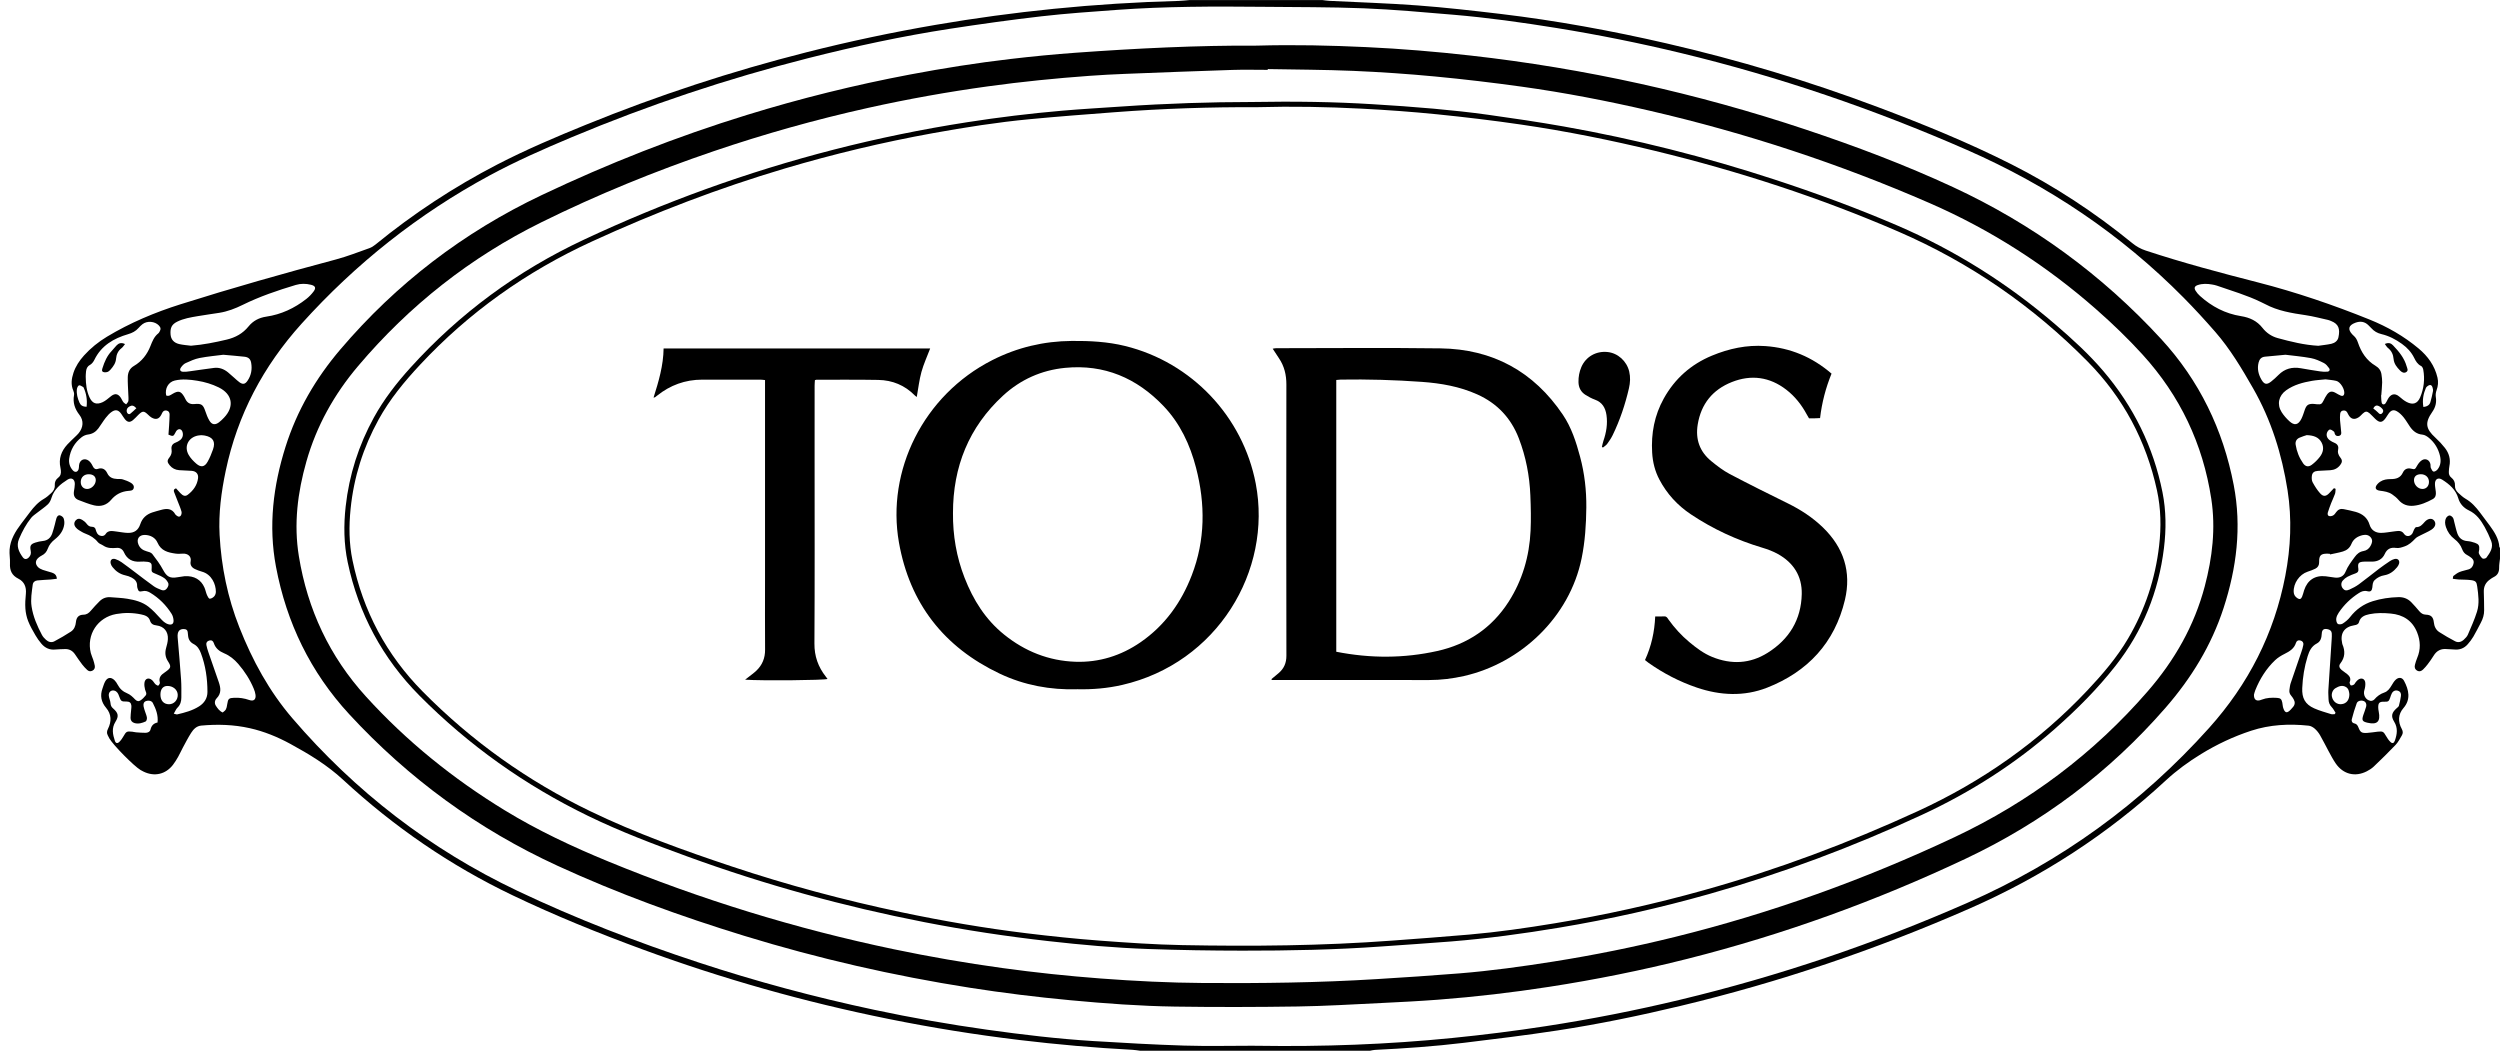 <svg width="193" height="82" viewBox="0 0 193 82" fill="none" xmlns="http://www.w3.org/2000/svg">
<g clip-path="url(#clip0_16_322)">
<path d="M102.082 0.004C102.259 0.025 102.435 0.056 102.612 0.065C104.891 0.181 107.172 0.248 109.446 0.419C111.579 0.579 113.706 0.821 115.83 1.073C120.146 1.588 124.415 2.372 128.649 3.348C134.197 4.627 139.638 6.261 144.967 8.266C148.468 9.583 151.932 10.992 155.273 12.68C158.612 14.367 161.722 16.412 164.619 18.776C164.932 19.032 165.267 19.216 165.651 19.343C168.51 20.288 171.417 21.059 174.332 21.807C177.263 22.559 180.122 23.537 182.928 24.668C184.304 25.223 185.579 25.952 186.717 26.904C187.43 27.501 187.957 28.227 188.173 29.15C188.252 29.485 188.22 29.803 188.103 30.127C188.045 30.287 188.017 30.478 188.044 30.643C188.116 31.075 188.017 31.451 187.77 31.803C187.189 32.632 187.256 33.101 188.015 33.792C188.278 34.032 188.526 34.297 188.746 34.577C189.067 34.986 189.2 35.457 189.094 35.982C189.066 36.119 189.06 36.261 189.051 36.401C189.038 36.589 189.084 36.748 189.245 36.874C189.437 37.023 189.538 37.232 189.524 37.477C189.512 37.717 189.613 37.902 189.779 38.052C189.96 38.215 190.139 38.388 190.347 38.507C190.805 38.77 191.139 39.151 191.45 39.56C191.705 39.896 191.959 40.233 192.208 40.574C192.572 41.073 192.904 41.587 192.952 42.229C192.954 42.249 192.983 42.268 192.999 42.287V43.131C192.975 43.357 192.93 43.584 192.934 43.81C192.94 44.153 192.825 44.404 192.506 44.554C192.414 44.597 192.331 44.661 192.247 44.719C191.901 44.953 191.734 45.273 191.75 45.695C191.768 46.167 191.77 46.64 191.775 47.113C191.779 47.453 191.682 47.769 191.523 48.067C191.331 48.429 191.151 48.796 190.943 49.149C190.821 49.357 190.669 49.55 190.511 49.733C190.232 50.055 189.873 50.187 189.445 50.14C189.267 50.12 189.085 50.129 188.907 50.11C188.451 50.061 188.113 50.229 187.875 50.622C187.736 50.852 187.577 51.069 187.415 51.284C187.308 51.426 187.188 51.561 187.06 51.686C186.933 51.811 186.776 51.87 186.605 51.773C186.423 51.669 186.383 51.499 186.437 51.309C186.485 51.137 186.534 50.963 186.604 50.8C186.888 50.138 186.862 49.472 186.601 48.821C186.237 47.911 185.526 47.454 184.563 47.366C184.012 47.315 183.462 47.303 182.916 47.416C182.55 47.492 182.226 47.618 182.113 48.029C182.066 48.202 181.919 48.243 181.756 48.269C180.974 48.395 180.642 48.893 180.816 49.667C180.821 49.692 180.824 49.718 180.834 49.741C181.057 50.263 181.041 50.751 180.675 51.219C180.536 51.397 180.593 51.57 180.776 51.724C180.913 51.839 181.07 51.931 181.207 52.045C181.385 52.192 181.501 52.368 181.412 52.615C181.399 52.65 181.382 52.694 181.392 52.726C181.415 52.794 181.443 52.901 181.488 52.911C181.558 52.928 181.655 52.895 181.721 52.852C181.78 52.813 181.809 52.729 181.858 52.671C181.916 52.603 181.972 52.53 182.043 52.478C182.302 52.291 182.572 52.395 182.601 52.712C182.617 52.896 182.587 53.095 182.531 53.273C182.415 53.638 182.62 54.041 183.004 54.106C183.095 54.121 183.236 54.069 183.297 53.999C183.511 53.749 183.757 53.567 184.074 53.461C184.34 53.371 184.496 53.142 184.636 52.907C184.727 52.755 184.82 52.594 184.948 52.475C185.179 52.26 185.448 52.287 185.593 52.561C185.96 53.251 186.132 53.993 185.546 54.664C185.127 55.145 185.113 55.721 185.416 56.274C185.519 56.462 185.517 56.614 185.424 56.772C185.276 57.025 185.139 57.296 184.94 57.505C184.394 58.08 183.825 58.633 183.251 59.181C183.096 59.329 182.905 59.448 182.713 59.546C181.811 60.005 180.895 59.776 180.317 58.938C180.108 58.634 179.938 58.302 179.76 57.977C179.54 57.573 179.34 57.158 179.109 56.76C179.002 56.575 178.862 56.397 178.702 56.256C178.573 56.144 178.397 56.041 178.232 56.023C176.726 55.863 175.235 55.938 173.786 56.413C172.43 56.858 171.145 57.463 169.928 58.209C168.954 58.806 168.037 59.475 167.196 60.253C162.71 64.404 157.653 67.682 152.052 70.139C144.833 73.304 137.399 75.823 129.731 77.657C126.591 78.409 123.431 79.063 120.24 79.551C117.835 79.918 115.419 80.214 113.003 80.506C110.726 80.782 108.437 80.941 106.146 81.051C106.021 81.057 105.898 81.093 105.774 81.115H88.006C87.816 81.092 87.627 81.056 87.437 81.046C84.518 80.893 81.609 80.637 78.708 80.289C75.311 79.881 71.936 79.338 68.582 78.66C62.107 77.352 55.767 75.562 49.568 73.281C46.177 72.034 42.831 70.676 39.572 69.117C34.752 66.812 30.399 63.817 26.48 60.192C25.268 59.07 23.868 58.22 22.425 57.434C21.43 56.893 20.394 56.464 19.284 56.216C18.045 55.938 16.796 55.901 15.538 56.015C15.17 56.048 14.935 56.296 14.755 56.579C14.522 56.945 14.324 57.333 14.117 57.715C13.99 57.951 13.882 58.198 13.75 58.431C13.63 58.642 13.502 58.851 13.355 59.043C12.79 59.778 11.925 59.976 11.091 59.573C11.01 59.535 10.93 59.494 10.853 59.447C10.33 59.136 8.741 57.525 8.439 57C8.395 56.922 8.358 56.84 8.317 56.761C8.231 56.589 8.246 56.445 8.339 56.26C8.617 55.704 8.612 55.139 8.193 54.647C7.806 54.191 7.715 53.702 7.912 53.149C7.977 52.969 8.026 52.78 8.117 52.613C8.295 52.285 8.566 52.249 8.837 52.511C8.936 52.606 9.014 52.73 9.079 52.852C9.248 53.169 9.479 53.389 9.826 53.528C10.051 53.619 10.251 53.807 10.422 53.99C10.567 54.145 10.707 54.168 10.857 54.064C11.001 53.965 11.128 53.834 11.239 53.697C11.367 53.539 11.237 53.388 11.198 53.231C11.155 53.062 11.129 52.876 11.152 52.706C11.197 52.375 11.483 52.282 11.739 52.506C11.843 52.597 11.907 52.733 12.006 52.83C12.063 52.885 12.196 52.951 12.224 52.928C12.288 52.873 12.359 52.754 12.34 52.686C12.236 52.316 12.425 52.102 12.702 51.922C12.734 51.9 12.765 51.877 12.796 51.855C13.208 51.559 13.232 51.462 12.963 51.046C12.753 50.722 12.722 50.385 12.825 50.018C12.888 49.799 12.947 49.572 12.96 49.346C12.996 48.765 12.662 48.352 12.085 48.283C11.823 48.252 11.662 48.168 11.579 47.907C11.476 47.582 11.18 47.492 10.887 47.431C10.253 47.297 9.614 47.29 8.977 47.401C7.536 47.654 6.657 49.002 7.011 50.417C7.054 50.589 7.138 50.751 7.192 50.921C7.243 51.078 7.291 51.238 7.319 51.4C7.346 51.564 7.285 51.704 7.126 51.781C6.983 51.85 6.843 51.825 6.733 51.721C6.595 51.589 6.46 51.45 6.345 51.298C6.151 51.044 5.971 50.78 5.791 50.514C5.594 50.224 5.327 50.087 4.975 50.109C4.745 50.123 4.512 50.116 4.284 50.142C3.835 50.193 3.477 50.023 3.196 49.693C3.022 49.49 2.866 49.268 2.732 49.036C2.528 48.682 2.32 48.324 2.172 47.945C2.053 47.642 1.983 47.307 1.96 46.981C1.932 46.601 1.961 46.214 1.998 45.833C2.047 45.319 1.874 44.902 1.42 44.676C0.906 44.419 0.744 44.032 0.77 43.494C0.788 43.139 0.713 42.779 0.74 42.426C0.799 41.657 1.189 41.024 1.641 40.425C1.865 40.129 2.089 39.834 2.313 39.538C2.615 39.138 2.942 38.768 3.388 38.512C3.596 38.393 3.781 38.226 3.959 38.062C4.132 37.902 4.246 37.705 4.229 37.452C4.214 37.219 4.304 37.02 4.488 36.881C4.691 36.729 4.724 36.529 4.697 36.301C4.689 36.238 4.681 36.174 4.667 36.112C4.513 35.414 4.732 34.825 5.2 34.313C5.389 34.106 5.601 33.919 5.801 33.721C5.893 33.631 5.989 33.545 6.069 33.447C6.43 33.007 6.481 32.479 6.136 32.033C5.774 31.568 5.61 31.081 5.715 30.499C5.734 30.393 5.708 30.265 5.663 30.165C5.455 29.7 5.52 29.239 5.671 28.781C5.839 28.275 6.129 27.84 6.483 27.446C7.001 26.871 7.598 26.392 8.261 25.992C10.048 24.916 11.954 24.117 13.941 23.489C17.91 22.235 21.912 21.102 25.934 20.03C26.81 19.797 27.659 19.46 28.516 19.158C28.68 19.1 28.838 19 28.974 18.889C31.9 16.5 35.038 14.433 38.396 12.696C40.616 11.548 42.915 10.573 45.228 9.632C50.786 7.368 56.475 5.501 62.293 4.027C65.583 3.193 68.901 2.489 72.248 1.916C75.266 1.398 78.298 0.986 81.346 0.681C84.561 0.358 87.783 0.156 91.013 0.07C91.292 0.063 91.572 0.026 91.851 0.003C95.261 0.003 98.671 0.003 102.081 0.003L102.082 0.004ZM96.867 80.73V80.735C96.944 80.735 97.021 80.734 97.097 80.735C102.113 80.813 107.118 80.632 112.111 80.133C114.533 79.891 116.947 79.588 119.353 79.217C122.836 78.681 126.29 78.001 129.716 77.178C137.344 75.347 144.743 72.839 151.922 69.681C159.102 66.523 165.305 62.035 170.539 56.201C173.577 52.814 175.569 48.919 176.426 44.451C176.846 42.26 176.946 40.063 176.6 37.853C176.165 35.076 175.342 32.432 173.94 29.979C173.069 28.455 172.173 26.947 171.016 25.619C170.226 24.713 169.411 23.824 168.565 22.969C163.735 18.088 158.138 14.331 151.844 11.572C144.708 8.444 137.367 5.93 129.791 4.101C126.603 3.331 123.39 2.683 120.152 2.16C117.509 1.733 114.857 1.362 112.189 1.137C109.891 0.943 107.591 0.733 105.288 0.641C102.676 0.538 100.06 0.553 97.446 0.526C93.703 0.488 89.959 0.491 86.223 0.763C84.281 0.905 82.336 1.037 80.402 1.259C78.036 1.532 75.675 1.861 73.321 2.224C69.636 2.792 65.993 3.577 62.379 4.494C56.15 6.075 50.071 8.106 44.145 10.591C41.984 11.497 39.84 12.441 37.776 13.557C32.28 16.532 27.461 20.353 23.28 24.991C20.326 28.268 18.332 32.025 17.426 36.344C17.084 37.975 16.863 39.624 16.953 41.294C17.085 43.748 17.571 46.13 18.476 48.424C19.483 50.977 20.777 53.36 22.573 55.452C27.425 61.107 33.206 65.567 39.942 68.77C44.469 70.922 49.139 72.723 53.9 74.292C58.367 75.765 62.903 76.982 67.504 77.96C70.386 78.572 73.287 79.085 76.204 79.493C78.92 79.873 81.643 80.2 84.381 80.368C86.721 80.512 89.063 80.646 91.407 80.719C93.225 80.775 95.047 80.73 96.867 80.73L96.867 80.73ZM4.389 44.681C4.23 44.7 4.073 44.725 3.916 44.737C3.572 44.763 3.227 44.772 2.884 44.809C2.694 44.83 2.55 44.937 2.524 45.15C2.454 45.707 2.352 46.262 2.439 46.828C2.558 47.611 2.872 48.322 3.236 49.014C3.311 49.157 3.429 49.286 3.552 49.395C3.735 49.559 3.969 49.631 4.194 49.511C4.632 49.277 5.066 49.03 5.48 48.757C5.724 48.596 5.832 48.328 5.861 48.032C5.896 47.665 6.069 47.463 6.437 47.455C6.706 47.45 6.858 47.325 7.013 47.145C7.229 46.893 7.453 46.646 7.69 46.413C7.918 46.188 8.202 46.078 8.529 46.105C8.963 46.141 9.4 46.154 9.829 46.224C10.412 46.319 10.993 46.469 11.466 46.841C11.795 47.099 12.085 47.411 12.366 47.722C12.55 47.926 12.733 48.118 13.002 48.194C13.26 48.267 13.414 48.159 13.398 47.892C13.388 47.721 13.338 47.533 13.248 47.389C12.826 46.719 12.277 46.17 11.597 45.758C11.408 45.644 11.213 45.581 10.977 45.644C10.75 45.703 10.679 45.638 10.617 45.416C10.6 45.355 10.582 45.29 10.585 45.228C10.598 44.915 10.414 44.725 10.168 44.592C10.013 44.509 9.838 44.452 9.666 44.414C9.257 44.324 8.941 44.101 8.687 43.781C8.625 43.703 8.572 43.608 8.548 43.513C8.478 43.244 8.647 43.076 8.91 43.163C9.078 43.218 9.242 43.303 9.387 43.405C9.743 43.655 10.087 43.922 10.435 44.183C10.916 44.545 11.39 44.916 11.88 45.264C12.054 45.388 12.264 45.465 12.464 45.547C12.621 45.611 12.77 45.574 12.876 45.434C12.98 45.297 13.059 45.136 12.969 44.973C12.899 44.843 12.799 44.71 12.678 44.628C12.489 44.501 12.276 44.404 12.064 44.318C11.688 44.164 11.685 44.171 11.711 43.787C11.729 43.515 11.658 43.41 11.383 43.373C11.194 43.347 10.998 43.347 10.807 43.359C10.232 43.396 9.811 43.178 9.572 42.643C9.465 42.404 9.271 42.278 9.024 42.297C8.653 42.326 8.297 42.341 7.972 42.117C7.839 42.026 7.657 41.981 7.562 41.862C7.304 41.539 6.978 41.339 6.597 41.198C6.419 41.132 6.254 41.027 6.091 40.927C6.004 40.875 5.924 40.805 5.859 40.728C5.698 40.539 5.698 40.342 5.845 40.173C5.963 40.037 6.134 40.007 6.332 40.124C6.461 40.2 6.587 40.302 6.677 40.42C6.785 40.562 6.899 40.667 7.083 40.666C7.266 40.666 7.37 40.75 7.401 40.93C7.41 40.98 7.435 41.026 7.453 41.074C7.519 41.242 7.633 41.349 7.818 41.374C7.993 41.397 8.096 41.329 8.192 41.176C8.248 41.085 8.392 41.015 8.505 41.001C8.665 40.98 8.834 41.016 8.998 41.035C9.29 41.069 9.581 41.135 9.873 41.14C10.364 41.15 10.674 40.936 10.83 40.467C10.986 39.998 11.3 39.716 11.749 39.563C11.966 39.488 12.191 39.435 12.412 39.371C12.864 39.241 13.277 39.232 13.539 39.717C13.545 39.728 13.556 39.736 13.566 39.744C13.673 39.845 13.807 39.949 13.933 39.835C14.005 39.768 14.04 39.599 14.013 39.498C13.939 39.228 13.823 38.97 13.722 38.709C13.63 38.47 13.533 38.234 13.444 37.995C13.4 37.88 13.394 37.769 13.588 37.697C13.693 37.813 13.808 37.943 13.926 38.07C14.128 38.286 14.304 38.342 14.498 38.194C14.918 37.874 15.218 37.462 15.289 36.926C15.335 36.585 15.133 36.37 14.788 36.348C14.469 36.329 14.148 36.321 13.829 36.297C13.535 36.275 13.289 36.152 13.1 35.92C12.915 35.692 12.883 35.565 13.062 35.338C13.217 35.142 13.284 34.948 13.245 34.705C13.202 34.443 13.305 34.262 13.563 34.166C13.682 34.121 13.797 34.057 13.898 33.98C14.104 33.825 14.17 33.566 14.082 33.327C14.014 33.14 13.845 33.075 13.687 33.194C13.612 33.251 13.563 33.35 13.519 33.438C13.395 33.686 13.347 33.702 13.005 33.556C13.021 33.33 13.041 33.09 13.055 32.85C13.071 32.57 13.089 32.289 13.093 32.009C13.095 31.86 13.035 31.73 12.867 31.695C12.707 31.662 12.593 31.727 12.523 31.872C12.5 31.918 12.481 31.965 12.457 32.01C12.283 32.35 12.04 32.427 11.704 32.237C11.606 32.182 11.52 32.1 11.438 32.021C11.112 31.707 11.008 31.705 10.679 32.027C10.542 32.162 10.416 32.31 10.268 32.431C10.027 32.629 9.843 32.607 9.643 32.363C9.539 32.234 9.458 32.087 9.362 31.951C9.158 31.659 8.94 31.59 8.644 31.781C8.457 31.902 8.299 32.081 8.159 32.26C7.955 32.521 7.788 32.812 7.589 33.077C7.39 33.342 7.131 33.505 6.785 33.546C6.617 33.566 6.437 33.648 6.302 33.753C5.763 34.17 5.438 34.724 5.342 35.4C5.293 35.747 5.394 36.064 5.632 36.321C5.798 36.499 6 36.446 6.071 36.215C6.1 36.12 6.092 36.013 6.103 35.912C6.146 35.503 6.522 35.32 6.852 35.569C6.986 35.671 7.087 35.835 7.161 35.991C7.248 36.174 7.368 36.261 7.554 36.197C7.908 36.076 8.143 36.241 8.278 36.527C8.441 36.874 8.717 36.962 9.054 36.978C9.195 36.984 9.344 36.968 9.475 37.008C9.691 37.074 9.908 37.157 10.102 37.272C10.242 37.354 10.372 37.497 10.322 37.685C10.268 37.886 10.073 37.882 9.911 37.896C9.371 37.941 8.928 38.171 8.583 38.583C8.234 39 7.776 39.132 7.27 39.015C6.862 38.921 6.47 38.753 6.075 38.607C5.762 38.492 5.661 38.252 5.708 37.933C5.736 37.744 5.775 37.554 5.776 37.364C5.78 37 5.525 36.831 5.218 37.025C4.674 37.368 4.179 37.769 3.977 38.427C3.922 38.606 3.835 38.799 3.704 38.925C3.457 39.16 3.165 39.35 2.895 39.563C2.728 39.695 2.539 39.814 2.407 39.977C2.011 40.468 1.718 41.02 1.471 41.6C1.237 42.151 1.45 42.598 1.761 43.024C1.892 43.203 2.065 43.193 2.221 43.037C2.367 42.891 2.414 42.726 2.37 42.514C2.29 42.132 2.37 42.001 2.736 41.885C2.918 41.827 3.109 41.784 3.298 41.766C3.676 41.73 3.911 41.523 4.032 41.182C4.114 40.954 4.171 40.718 4.235 40.484C4.279 40.324 4.306 40.159 4.359 40.002C4.401 39.878 4.489 39.748 4.634 39.787C4.742 39.817 4.873 39.913 4.91 40.01C4.966 40.158 4.981 40.338 4.958 40.496C4.889 40.977 4.607 41.343 4.237 41.635C3.987 41.831 3.795 42.06 3.688 42.357C3.602 42.598 3.451 42.776 3.219 42.889C3.14 42.928 3.064 42.979 2.995 43.035C2.732 43.248 2.694 43.512 2.92 43.765C3.015 43.872 3.165 43.944 3.304 43.995C3.531 44.08 3.772 44.125 4.002 44.204C4.202 44.272 4.373 44.381 4.388 44.681L4.389 44.681ZM180.183 37.687C180.224 37.704 180.266 37.721 180.308 37.739C180.294 37.868 180.304 38.005 180.263 38.124C180.179 38.365 180.062 38.594 179.969 38.832C179.876 39.07 179.788 39.31 179.712 39.553C179.677 39.666 179.681 39.809 179.819 39.842C179.915 39.865 180.044 39.836 180.13 39.784C180.224 39.727 180.292 39.622 180.359 39.529C180.503 39.33 180.694 39.256 180.929 39.305C181.242 39.371 181.557 39.431 181.864 39.519C182.383 39.67 182.767 39.962 182.934 40.516C183.057 40.923 183.385 41.141 183.81 41.139C184.115 41.138 184.419 41.074 184.723 41.038C184.863 41.022 185.002 40.996 185.141 40.99C185.329 40.982 185.479 41.04 185.594 41.215C185.749 41.45 186.06 41.435 186.225 41.196C186.289 41.103 186.31 40.982 186.365 40.883C186.405 40.81 186.472 40.693 186.524 40.695C186.837 40.702 186.998 40.505 187.181 40.297C187.431 40.012 187.747 39.981 187.911 40.184C188.087 40.403 188.023 40.686 187.703 40.894C187.447 41.06 187.157 41.172 186.886 41.316C186.741 41.393 186.576 41.459 186.466 41.574C186.218 41.831 185.986 42.064 185.616 42.188C185.394 42.262 185.207 42.334 184.971 42.3C184.577 42.243 184.284 42.363 184.105 42.762C183.922 43.172 183.563 43.359 183.111 43.358C182.919 43.357 182.726 43.349 182.534 43.357C182.078 43.376 182.003 43.461 182.065 43.912C182.091 44.097 182.033 44.197 181.857 44.26C181.641 44.337 181.424 44.421 181.222 44.528C181.09 44.599 180.966 44.701 180.867 44.815C180.712 44.992 180.719 45.236 180.855 45.415C180.981 45.58 181.125 45.627 181.369 45.519C181.625 45.405 181.879 45.274 182.104 45.109C182.631 44.724 183.136 44.309 183.656 43.914C183.931 43.706 184.216 43.508 184.503 43.317C184.608 43.246 184.728 43.19 184.85 43.157C185.109 43.087 185.282 43.268 185.204 43.525C185.174 43.62 185.118 43.712 185.055 43.79C184.796 44.105 184.484 44.342 184.07 44.411C183.782 44.459 183.538 44.582 183.327 44.782C183.16 44.941 183.17 45.146 183.145 45.349C183.112 45.614 183.007 45.705 182.761 45.642C182.508 45.576 182.305 45.656 182.11 45.781C181.487 46.179 180.963 46.682 180.551 47.296C180.461 47.431 180.379 47.592 180.359 47.748C180.342 47.884 180.379 48.074 180.469 48.158C180.538 48.222 180.757 48.207 180.855 48.143C181.064 48.007 181.269 47.841 181.421 47.645C181.884 47.047 182.462 46.633 183.184 46.41C183.825 46.211 184.479 46.117 185.15 46.099C185.552 46.088 185.881 46.217 186.153 46.494C186.368 46.713 186.568 46.947 186.767 47.181C186.905 47.341 187.045 47.446 187.283 47.453C187.681 47.464 187.851 47.647 187.892 48.044C187.925 48.357 188.05 48.625 188.305 48.792C188.7 49.051 189.114 49.282 189.531 49.504C189.771 49.632 190.012 49.563 190.205 49.385C190.325 49.273 190.454 49.147 190.517 49.001C190.769 48.415 191.033 47.831 191.223 47.225C191.422 46.591 191.332 45.932 191.242 45.284C191.193 44.931 191.132 44.839 190.772 44.787C190.457 44.742 190.134 44.756 189.815 44.737C189.668 44.728 189.522 44.703 189.357 44.683C189.378 44.577 189.369 44.489 189.405 44.462C189.554 44.348 189.707 44.228 189.878 44.158C190.102 44.067 190.347 44.031 190.578 43.955C190.807 43.88 190.928 43.696 190.964 43.47C190.999 43.254 190.869 43.109 190.699 42.997C190.625 42.947 190.552 42.894 190.472 42.854C190.276 42.758 190.154 42.602 190.08 42.402C189.963 42.081 189.763 41.827 189.488 41.618C189.175 41.381 188.953 41.069 188.828 40.694C188.748 40.458 188.723 40.212 188.842 39.986C188.889 39.898 189.006 39.799 189.097 39.793C189.183 39.787 189.302 39.879 189.361 39.961C189.424 40.05 189.437 40.175 189.466 40.286C189.546 40.582 189.604 40.884 189.704 41.172C189.828 41.525 190.073 41.741 190.471 41.771C190.672 41.786 190.877 41.838 191.068 41.906C191.363 42.01 191.422 42.123 191.395 42.429C191.386 42.531 191.337 42.649 191.373 42.731C191.436 42.875 191.53 43.02 191.651 43.116C191.705 43.158 191.904 43.119 191.95 43.054C192.228 42.67 192.518 42.27 192.318 41.758C192.175 41.391 192.007 41.029 191.815 40.684C191.52 40.159 191.182 39.678 190.597 39.403C190.212 39.221 189.907 38.905 189.782 38.474C189.587 37.8 189.093 37.38 188.535 37.029C188.222 36.831 187.975 36.99 187.978 37.359C187.979 37.562 188.023 37.765 188.045 37.968C188.07 38.198 188.034 38.407 187.809 38.531C187.345 38.784 186.864 38.993 186.331 39.044C185.869 39.088 185.477 38.957 185.165 38.592C185.026 38.428 184.853 38.288 184.675 38.166C184.394 37.971 184.064 37.926 183.729 37.883C183.368 37.837 183.306 37.63 183.55 37.359C183.609 37.293 183.68 37.235 183.753 37.186C183.998 37.023 184.277 36.986 184.563 36.986C184.969 36.986 185.31 36.901 185.505 36.477C185.617 36.234 185.833 36.106 186.142 36.183C186.448 36.258 186.443 36.226 186.609 35.938C186.701 35.779 186.828 35.617 186.981 35.523C187.267 35.348 187.583 35.526 187.633 35.859C187.647 35.947 187.627 36.047 187.661 36.124C187.709 36.233 187.779 36.386 187.867 36.407C187.954 36.428 188.104 36.331 188.175 36.245C188.431 35.934 188.455 35.562 188.367 35.189C188.236 34.639 187.955 34.168 187.518 33.807C187.375 33.689 187.189 33.569 187.014 33.554C186.57 33.516 186.283 33.275 186.048 32.938C185.88 32.696 185.736 32.436 185.551 32.208C185.409 32.034 185.238 31.867 185.046 31.754C184.786 31.602 184.594 31.669 184.414 31.911C184.33 32.023 184.262 32.148 184.181 32.263C183.915 32.642 183.712 32.663 183.372 32.342C183.223 32.202 183.091 32.042 182.936 31.909C182.726 31.73 182.605 31.741 182.401 31.929C182.298 32.023 182.207 32.137 182.091 32.213C181.748 32.438 181.472 32.356 181.283 31.992C181.259 31.946 181.238 31.9 181.213 31.855C181.145 31.729 181.04 31.673 180.896 31.691C180.74 31.711 180.674 31.82 180.661 31.954C180.645 32.118 180.64 32.285 180.652 32.449C180.676 32.767 180.718 33.084 180.745 33.403C180.756 33.531 180.693 33.63 180.559 33.654C180.422 33.679 180.303 33.644 180.248 33.498C180.225 33.438 180.225 33.354 180.183 33.322C180.089 33.249 179.974 33.158 179.869 33.159C179.795 33.16 179.691 33.288 179.654 33.381C179.564 33.604 179.644 33.83 179.857 33.987C179.969 34.07 180.098 34.135 180.227 34.189C180.45 34.282 180.553 34.453 180.506 34.675C180.449 34.94 180.524 35.136 180.687 35.341C180.845 35.539 180.817 35.699 180.664 35.898C180.474 36.148 180.219 36.279 179.909 36.3C179.589 36.322 179.269 36.332 178.949 36.351C178.66 36.369 178.503 36.484 178.474 36.749C178.456 36.908 178.462 37.098 178.535 37.232C178.698 37.531 178.884 37.828 179.11 38.081C179.366 38.368 179.587 38.332 179.852 38.035C179.959 37.916 180.072 37.802 180.182 37.686L180.183 37.687ZM14.739 26.69C15.682 26.614 16.596 26.434 17.508 26.216C18.182 26.054 18.745 25.745 19.182 25.206C19.536 24.769 19.994 24.527 20.557 24.445C21.711 24.276 22.736 23.794 23.648 23.079C23.858 22.915 24.048 22.716 24.208 22.504C24.416 22.228 24.348 22.069 24.009 21.985C23.618 21.887 23.218 21.883 22.831 21.999C21.433 22.419 20.052 22.887 18.739 23.534C18.163 23.819 17.567 24.049 16.928 24.15C16.372 24.238 15.813 24.313 15.258 24.408C14.716 24.501 14.17 24.587 13.67 24.838C13.262 25.044 13.127 25.309 13.167 25.818C13.196 26.197 13.409 26.46 13.83 26.561C14.126 26.632 14.435 26.649 14.739 26.689L14.739 26.69ZM178.968 26.695C179.308 26.645 179.652 26.615 179.986 26.54C180.245 26.48 180.471 26.312 180.527 26.043C180.665 25.386 180.544 25.017 179.973 24.788C179.89 24.755 179.808 24.717 179.721 24.698C179.147 24.571 178.577 24.418 177.996 24.332C176.916 24.174 175.845 24.001 174.867 23.476C174.766 23.422 174.66 23.375 174.557 23.325C173.462 22.788 172.29 22.454 171.144 22.052C171.024 22.01 170.897 21.986 170.771 21.964C170.401 21.9 170.031 21.884 169.669 22.006C169.426 22.088 169.365 22.224 169.497 22.442C169.588 22.593 169.71 22.732 169.842 22.85C170.747 23.665 171.794 24.214 173.001 24.405C173.68 24.513 174.239 24.769 174.668 25.317C174.966 25.697 175.362 25.969 175.831 26.098C176.856 26.378 177.888 26.634 178.967 26.695L178.968 26.695ZM183.836 30.51C183.831 30.51 183.825 30.511 183.82 30.511C183.833 30.702 183.828 30.895 183.866 31.081C183.897 31.235 184.056 31.267 184.156 31.145C184.234 31.047 184.28 30.924 184.341 30.813C184.529 30.473 184.839 30.272 185.246 30.633C185.417 30.785 185.601 30.932 185.803 31.037C186.275 31.281 186.63 31.161 186.834 30.679C187.125 29.994 187.208 29.276 187.076 28.541C187.058 28.438 186.996 28.299 186.913 28.258C186.637 28.123 186.499 27.883 186.375 27.63C186.156 27.182 185.828 26.835 185.427 26.546C184.944 26.198 184.423 25.929 183.844 25.792C183.529 25.718 183.278 25.57 183.067 25.335C182.999 25.259 182.923 25.19 182.851 25.117C182.555 24.817 182.207 24.776 181.827 24.918C181.296 25.116 181.224 25.429 181.613 25.832C181.639 25.859 181.666 25.886 181.696 25.911C181.865 26.055 181.961 26.231 182.034 26.448C182.284 27.191 182.694 27.829 183.391 28.24C183.65 28.393 183.811 28.613 183.851 28.91C183.879 29.111 183.908 29.315 183.903 29.517C183.895 29.849 183.86 30.18 183.836 30.511V30.51ZM6.618 29.098C6.624 29.683 6.69 30.188 6.904 30.662C7.123 31.15 7.441 31.269 7.929 31.046C8.044 30.993 8.15 30.917 8.252 30.841C8.376 30.751 8.487 30.643 8.612 30.554C8.874 30.37 9.082 30.392 9.281 30.642C9.375 30.759 9.425 30.912 9.514 31.034C9.569 31.109 9.662 31.157 9.738 31.217C9.798 31.129 9.9 31.046 9.911 30.952C9.934 30.765 9.909 30.571 9.903 30.38C9.888 29.96 9.853 29.538 9.864 29.118C9.873 28.762 10 28.448 10.338 28.252C10.949 27.897 11.362 27.359 11.613 26.718C11.76 26.343 11.901 25.987 12.226 25.731C12.264 25.701 12.29 25.652 12.316 25.609C12.431 25.413 12.417 25.285 12.264 25.126C11.951 24.798 11.363 24.748 11 25.027C10.889 25.113 10.788 25.213 10.696 25.318C10.478 25.568 10.208 25.705 9.888 25.799C8.772 26.125 7.82 26.678 7.286 27.779C7.212 27.933 7.087 28.096 6.942 28.175C6.726 28.292 6.669 28.467 6.642 28.672C6.62 28.836 6.622 29.003 6.617 29.098L6.618 29.098ZM180.241 55.134C180.262 55.099 180.284 55.064 180.305 55.029C180.21 54.884 180.135 54.72 180.016 54.599C179.842 54.42 179.767 54.219 179.763 53.978C179.761 53.749 179.733 53.518 179.748 53.29C179.828 51.976 179.919 50.664 180.005 49.351C180.015 49.199 180.023 49.044 180.012 48.892C180 48.718 179.887 48.62 179.721 48.58C179.406 48.503 179.253 48.602 179.239 48.928C179.226 49.243 179.146 49.528 178.86 49.676C178.442 49.893 178.274 50.264 178.147 50.673C177.899 51.471 177.769 52.287 177.733 53.121C177.701 53.892 177.952 54.372 178.654 54.684C179.072 54.871 179.521 54.991 179.96 55.13C180.045 55.157 180.147 55.133 180.241 55.133V55.134ZM13.415 55.097C13.565 55.128 13.63 55.163 13.684 55.15C14.272 55.015 14.856 54.857 15.37 54.531C15.772 54.276 16.016 53.903 16.015 53.417C16.014 52.388 15.871 51.38 15.504 50.411C15.392 50.116 15.235 49.866 14.94 49.715C14.682 49.583 14.542 49.362 14.52 49.07C14.514 48.981 14.501 48.892 14.492 48.803C14.477 48.652 14.395 48.581 14.242 48.567C13.85 48.532 13.676 48.75 13.715 49.211C13.808 50.293 13.904 51.375 13.979 52.458C14.011 52.916 14 53.378 14 53.838C14 54.139 13.93 54.412 13.697 54.637C13.587 54.744 13.529 54.905 13.415 55.097H13.415ZM174.006 53.624C173.992 53.99 174.167 54.134 174.463 54.061C174.512 54.048 174.56 54.03 174.608 54.012C174.987 53.864 175.382 53.849 175.78 53.875C176.056 53.894 176.135 53.968 176.192 54.237C176.221 54.373 176.222 54.518 176.264 54.65C176.39 55.05 176.558 55.087 176.842 54.784C176.903 54.719 176.961 54.651 177.02 54.583C177.184 54.394 177.188 54.19 177.069 53.981C177.012 53.882 176.948 53.784 176.873 53.699C176.753 53.562 176.718 53.409 176.746 53.236C176.772 53.073 176.786 52.904 176.838 52.749C177.105 51.952 177.385 51.16 177.656 50.363C177.721 50.171 177.788 49.976 177.819 49.777C177.846 49.609 177.756 49.48 177.576 49.442C177.412 49.406 177.296 49.475 177.248 49.63C177.108 50.075 176.757 50.286 176.369 50.48C176.109 50.609 175.85 50.767 175.641 50.965C174.955 51.616 174.463 52.404 174.111 53.279C174.059 53.407 174.029 53.545 174.006 53.623V53.624ZM17.194 55.004C17.45 54.813 17.485 54.747 17.543 54.359C17.606 53.94 17.667 53.887 18.076 53.868C18.478 53.849 18.864 53.908 19.246 54.042C19.584 54.16 19.77 54.002 19.727 53.645C19.708 53.483 19.654 53.322 19.591 53.169C19.3 52.466 18.893 51.834 18.396 51.258C18.09 50.904 17.739 50.616 17.303 50.434C16.935 50.281 16.637 50.051 16.509 49.653C16.453 49.479 16.342 49.4 16.159 49.447C15.982 49.493 15.901 49.622 15.932 49.793C15.966 49.979 16.023 50.163 16.085 50.343C16.351 51.116 16.627 51.885 16.889 52.659C17.037 53.095 17.107 53.521 16.729 53.906C16.581 54.056 16.538 54.286 16.661 54.478C16.797 54.689 16.947 54.902 17.194 55.004H17.194ZM179.528 29.286C179.151 29.326 178.817 29.343 178.491 29.4C177.782 29.523 177.089 29.705 176.491 30.131C175.911 30.545 175.763 31.217 176.141 31.817C176.302 32.072 176.511 32.306 176.734 32.513C177.126 32.876 177.424 32.815 177.669 32.33C177.782 32.103 177.852 31.855 177.938 31.615C178.06 31.274 178.203 31.172 178.567 31.179C178.669 31.181 178.77 31.201 178.872 31.209C179.182 31.233 179.24 31.196 179.381 30.92C179.461 30.762 179.54 30.597 179.646 30.456C179.84 30.199 180.03 30.173 180.312 30.333C180.445 30.408 180.576 30.49 180.718 30.546C180.84 30.594 180.948 30.554 180.975 30.405C181.036 30.074 180.687 29.481 180.356 29.403C180.072 29.336 179.777 29.319 179.528 29.285L179.528 29.286ZM12.83 30.529C13.022 30.617 13.169 30.495 13.318 30.407C13.768 30.14 13.956 30.184 14.219 30.625C14.258 30.691 14.291 30.76 14.325 30.829C14.458 31.103 14.684 31.224 15.002 31.193C15.549 31.14 15.677 31.23 15.849 31.736C15.935 31.989 16.029 32.245 16.165 32.471C16.359 32.795 16.606 32.829 16.905 32.604C17.047 32.497 17.176 32.369 17.299 32.239C18.113 31.381 17.945 30.43 16.885 29.907C16.365 29.652 15.814 29.488 15.243 29.395C14.661 29.301 14.075 29.239 13.49 29.377C12.998 29.492 12.711 29.997 12.83 30.529V30.529ZM179.878 42.803C179.874 42.786 179.87 42.77 179.867 42.754C179.803 42.75 179.739 42.744 179.675 42.743C179.167 42.736 179.026 42.88 179.037 43.399C179.043 43.628 178.947 43.802 178.749 43.9C178.556 43.996 178.35 44.069 178.144 44.137C177.512 44.347 177.041 45.036 177.073 45.702C177.083 45.915 177.185 46.064 177.351 46.176C177.521 46.291 177.634 46.265 177.717 46.076C177.787 45.913 177.824 45.736 177.879 45.566C178.137 44.776 178.727 44.395 179.554 44.49C179.795 44.518 180.034 44.567 180.275 44.592C180.648 44.629 180.938 44.481 181.078 44.134C181.248 43.711 181.522 43.363 181.784 43.001C181.959 42.761 182.157 42.591 182.457 42.541C182.697 42.502 182.881 42.365 183 42.154C183.117 41.947 183.197 41.722 183.037 41.507C182.885 41.301 182.649 41.258 182.414 41.309C182.022 41.394 181.691 41.597 181.535 41.979C181.406 42.294 181.18 42.482 180.878 42.573C180.551 42.672 180.211 42.728 179.877 42.802L179.878 42.803ZM14.257 44.482C14.996 44.44 15.519 44.754 15.783 45.358C15.864 45.544 15.899 45.75 15.979 45.937C16.025 46.047 16.114 46.217 16.189 46.219C16.305 46.224 16.451 46.132 16.537 46.038C16.615 45.953 16.664 45.81 16.665 45.692C16.67 45.109 16.341 44.336 15.59 44.132C15.406 44.081 15.225 44.013 15.052 43.932C14.81 43.818 14.662 43.623 14.717 43.347C14.798 42.943 14.486 42.724 14.125 42.741C13.934 42.75 13.738 42.765 13.55 42.738C12.97 42.654 12.432 42.529 12.158 41.89C11.995 41.511 11.619 41.308 11.19 41.297C10.728 41.286 10.513 41.626 10.691 42.044C10.81 42.326 11.027 42.479 11.318 42.559C11.473 42.601 11.666 42.651 11.755 42.765C12.058 43.158 12.359 43.561 12.591 43.997C12.865 44.509 13.113 44.669 13.698 44.564C13.912 44.526 14.129 44.5 14.257 44.481L14.257 44.482ZM12.162 55.778C12.226 55.22 12.039 54.734 11.797 54.267C11.71 54.1 11.472 54.052 11.283 54.118C11.083 54.188 11.057 54.353 11.083 54.525C11.104 54.662 11.156 54.795 11.198 54.928C11.247 55.086 11.322 55.241 11.342 55.402C11.354 55.499 11.31 55.667 11.244 55.697C10.976 55.818 10.69 55.907 10.389 55.822C10.195 55.767 10.08 55.63 10.078 55.43C10.076 55.24 10.105 55.049 10.119 54.859C10.129 54.72 10.158 54.578 10.138 54.443C10.113 54.26 9.999 54.16 9.793 54.16C9.345 54.159 9.346 54.151 9.185 53.721C9.154 53.638 9.123 53.55 9.069 53.482C9.016 53.416 8.94 53.351 8.861 53.325C8.594 53.238 8.371 53.416 8.399 53.709C8.419 53.909 8.519 54.102 8.534 54.302C8.546 54.472 8.604 54.58 8.73 54.69C9.132 55.043 9.191 55.277 8.913 55.723C8.604 56.219 8.704 56.702 8.869 57.194C8.935 57.391 9.068 57.419 9.22 57.266C9.345 57.142 9.447 56.991 9.535 56.837C9.741 56.474 9.788 56.441 10.204 56.487C10.306 56.498 10.405 56.528 10.507 56.536C10.749 56.554 10.992 56.575 11.235 56.573C11.411 56.572 11.578 56.496 11.621 56.313C11.69 56.02 11.855 55.84 12.163 55.777L12.162 55.778ZM184.068 54.172C183.69 54.163 183.591 54.258 183.6 54.634C183.602 54.736 183.619 54.837 183.638 54.937C183.793 55.71 183.52 55.975 182.755 55.791C182.375 55.7 182.32 55.605 182.441 55.221C182.51 55.002 182.605 54.79 182.662 54.569C182.719 54.349 182.634 54.18 182.474 54.119C182.279 54.044 182.009 54.102 181.939 54.29C181.787 54.693 181.668 55.11 181.558 55.527C181.52 55.67 181.583 55.811 181.757 55.847C181.929 55.882 182.009 55.998 182.068 56.151C182.216 56.532 182.314 56.603 182.723 56.583C183.003 56.568 183.281 56.515 183.561 56.485C183.957 56.443 184.007 56.479 184.202 56.819C184.296 56.983 184.405 57.146 184.539 57.277C184.687 57.422 184.813 57.383 184.883 57.18C185.055 56.687 185.132 56.204 184.829 55.714C184.566 55.288 184.638 55.016 185.022 54.676C185.087 54.617 185.175 54.557 185.196 54.482C185.263 54.238 185.314 53.988 185.351 53.738C185.377 53.565 185.334 53.405 185.143 53.333C184.948 53.26 184.764 53.322 184.653 53.517C184.591 53.626 184.559 53.752 184.517 53.872C184.418 54.15 184.373 54.18 184.068 54.173V54.172ZM176.439 27.387C175.853 27.443 175.357 27.492 174.86 27.535C174.575 27.56 174.429 27.729 174.363 27.989C174.244 28.463 174.347 28.903 174.586 29.313C174.8 29.683 174.997 29.72 175.328 29.46C175.529 29.302 175.718 29.129 175.898 28.947C176.38 28.461 176.957 28.311 177.62 28.428C178.111 28.514 178.603 28.597 179.096 28.669C179.284 28.697 179.479 28.709 179.668 28.694C179.833 28.68 179.899 28.553 179.805 28.422C179.695 28.27 179.564 28.106 179.403 28.026C179.086 27.867 178.751 27.71 178.406 27.647C177.729 27.523 177.04 27.463 176.438 27.387H176.439ZM17.241 27.387C16.715 27.456 16.053 27.513 15.403 27.638C15.034 27.71 14.679 27.875 14.332 28.032C14.19 28.096 14.066 28.233 13.973 28.364C13.841 28.549 13.913 28.689 14.135 28.701C14.299 28.711 14.466 28.689 14.63 28.666C15.263 28.58 15.893 28.481 16.526 28.402C16.928 28.352 17.284 28.489 17.594 28.739C17.763 28.876 17.922 29.024 18.085 29.167C18.22 29.284 18.346 29.413 18.492 29.515C18.753 29.697 18.923 29.663 19.106 29.398C19.395 28.977 19.478 28.506 19.39 28.01C19.337 27.714 19.183 27.575 18.869 27.539C18.375 27.483 17.878 27.446 17.242 27.388L17.241 27.387ZM15.542 33.597C15.453 33.606 15.362 33.607 15.275 33.625C14.544 33.77 14.194 34.459 14.558 35.107C14.704 35.367 14.926 35.597 15.154 35.795C15.513 36.106 15.801 36.055 16.03 35.643C16.198 35.344 16.329 35.022 16.443 34.699C16.657 34.093 16.445 33.748 15.809 33.624C15.722 33.607 15.632 33.605 15.542 33.597V33.597ZM178.078 33.592C177.957 33.633 177.725 33.696 177.509 33.795C177.289 33.895 177.186 34.092 177.224 34.331C177.307 34.853 177.498 35.34 177.802 35.772C177.984 36.029 178.217 36.07 178.47 35.882C178.702 35.709 178.915 35.498 179.092 35.269C179.35 34.936 179.434 34.547 179.223 34.157C179.008 33.761 178.635 33.612 178.078 33.592H178.078ZM181.37 53.578C181.346 53.382 181.316 53.161 181.103 53.036C180.82 52.869 180.553 52.979 180.306 53.123C180.08 53.254 179.973 53.542 180.025 53.788C180.105 54.163 180.415 54.401 180.772 54.361C181.151 54.318 181.378 54.029 181.371 53.578H181.37ZM12.385 53.636C12.392 54.091 12.64 54.366 13.046 54.368C13.43 54.37 13.733 54.044 13.722 53.638C13.711 53.242 13.345 52.939 12.898 52.956C12.57 52.969 12.38 53.222 12.386 53.635L12.385 53.636ZM7.394 37.081C7.401 36.794 7.202 36.617 6.864 36.611C6.501 36.604 6.248 36.836 6.234 37.187C6.222 37.513 6.426 37.747 6.726 37.749C7.06 37.752 7.386 37.425 7.394 37.081ZM186.894 36.61C186.555 36.61 186.358 36.781 186.36 37.072C186.362 37.428 186.666 37.745 187.009 37.748C187.308 37.751 187.52 37.521 187.517 37.196C187.514 36.853 187.255 36.61 186.894 36.61H186.894ZM6.686 31.4C6.746 30.867 6.667 30.382 6.452 29.914C6.447 29.903 6.438 29.889 6.428 29.884C6.319 29.832 6.193 29.724 6.103 29.748C6.024 29.769 5.949 29.935 5.936 30.044C5.893 30.405 5.99 30.749 6.133 31.078C6.22 31.278 6.372 31.402 6.686 31.4ZM187.086 31.422C187.374 31.383 187.556 31.277 187.625 31.049C187.708 30.771 187.769 30.486 187.825 30.202C187.842 30.119 187.82 30.024 187.798 29.94C187.738 29.706 187.605 29.662 187.409 29.807C187.359 29.843 187.304 29.889 187.281 29.943C187.086 30.403 186.989 30.877 187.086 31.422H187.086ZM183.216 31.533C183.355 31.648 183.481 31.734 183.581 31.843C183.667 31.935 183.747 32.019 183.868 31.933C183.984 31.849 184.024 31.705 183.941 31.596C183.855 31.483 183.73 31.378 183.599 31.329C183.446 31.27 183.304 31.34 183.216 31.533ZM10.528 31.515C10.322 31.298 10.194 31.267 9.997 31.377C9.837 31.467 9.75 31.597 9.785 31.785C9.813 31.938 9.953 32.022 10.062 31.937C10.226 31.808 10.373 31.657 10.528 31.515Z" fill="black"/>
<path d="M97.006 3.523C99.974 3.439 102.729 3.509 105.482 3.637C108.17 3.762 110.851 3.987 113.526 4.288C122.352 5.281 130.975 7.189 139.397 10C143.261 11.29 147.072 12.728 150.768 14.442C156.898 17.285 162.26 21.195 166.832 26.163C169.791 29.378 171.623 33.169 172.445 37.453C173.066 40.69 172.667 43.842 171.66 46.94C170.721 49.827 169.167 52.359 167.175 54.645C162.85 59.611 157.704 63.479 151.746 66.293C144.836 69.557 137.687 72.147 130.277 74.019C126.749 74.91 123.185 75.629 119.588 76.184C116.752 76.623 113.902 76.956 111.04 77.175C109.571 77.287 108.098 77.362 106.626 77.433C104.476 77.536 102.326 77.669 100.174 77.701C97.021 77.748 93.867 77.756 90.715 77.709C88.012 77.669 85.314 77.469 82.62 77.217C80.03 76.974 77.45 76.658 74.881 76.255C68.977 75.329 63.166 73.998 57.452 72.245C52.538 70.737 47.713 68.985 43.042 66.838C36.902 64.016 31.541 60.101 26.963 55.14C23.973 51.899 22.122 48.082 21.305 43.75C20.71 40.587 21.09 37.513 22.045 34.485C22.927 31.692 24.374 29.21 26.272 26.981C30.602 21.896 35.784 17.928 41.822 15.061C46.954 12.624 52.227 10.549 57.657 8.875C61.796 7.599 65.993 6.558 70.251 5.753C72.819 5.267 75.399 4.859 77.994 4.555C79.673 4.359 81.357 4.193 83.044 4.071C87.761 3.731 92.484 3.497 97.005 3.523L97.006 3.523ZM97.871 5.333C97.871 5.353 97.87 5.373 97.87 5.393C96.96 5.393 96.049 5.368 95.14 5.398C92.386 5.487 89.632 5.593 86.879 5.702C85.957 5.738 85.036 5.787 84.115 5.854C81.495 6.044 78.883 6.306 76.28 6.665C73.17 7.093 70.083 7.647 67.019 8.328C62.978 9.227 58.999 10.345 55.08 11.678C50.54 13.223 46.109 15.032 41.809 17.154C36.312 19.867 31.6 23.587 27.642 28.262C25.796 30.442 24.434 32.881 23.654 35.628C22.974 38.024 22.667 40.454 23.073 42.944C23.743 47.054 25.441 50.678 28.242 53.761C31.378 57.214 34.975 60.118 38.959 62.551C41.512 64.111 44.21 65.375 46.974 66.511C54.111 69.443 61.454 71.704 69.009 73.283C71.78 73.862 74.568 74.345 77.372 74.731C79.898 75.079 82.433 75.348 84.976 75.54C87.61 75.738 90.246 75.87 92.887 75.888C97.348 75.919 101.808 75.864 106.262 75.588C108.398 75.456 110.534 75.318 112.666 75.145C115.105 74.948 117.529 74.612 119.946 74.229C123.085 73.731 126.196 73.099 129.281 72.337C136.739 70.493 143.93 67.907 150.879 64.634C156.654 61.913 161.639 58.172 165.818 53.352C167.881 50.973 169.401 48.312 170.207 45.264C170.793 43.046 171.061 40.8 170.711 38.507C170.063 34.267 168.301 30.558 165.415 27.383C164.295 26.15 163.095 24.996 161.844 23.896C157.98 20.494 153.697 17.743 148.975 15.683C141.985 12.635 134.77 10.262 127.338 8.543C124.08 7.79 120.799 7.153 117.487 6.692C115.255 6.382 113.014 6.116 110.771 5.903C108.679 5.705 106.581 5.562 104.482 5.472C102.28 5.378 100.074 5.375 97.87 5.333L97.871 5.333Z" fill="black"/>
<path d="M184.107 26.556C184.41 26.418 184.592 26.505 184.74 26.659C185.193 27.131 185.608 27.63 185.791 28.276C185.835 28.43 185.949 28.604 185.762 28.724C185.58 28.842 185.412 28.732 185.283 28.603C185.038 28.356 184.819 28.083 184.787 27.721C184.756 27.371 184.631 27.086 184.35 26.864C184.26 26.792 184.202 26.678 184.107 26.556Z" fill="black"/>
<path d="M9.652 26.561C9.547 26.688 9.484 26.8 9.39 26.871C9.114 27.081 8.988 27.365 8.96 27.695C8.932 28.036 8.745 28.29 8.534 28.532C8.468 28.608 8.384 28.686 8.292 28.715C8.193 28.747 8.062 28.755 7.968 28.716C7.835 28.66 7.878 28.526 7.914 28.413C8.065 27.934 8.257 27.478 8.612 27.107C8.745 26.969 8.857 26.811 8.991 26.674C9.15 26.51 9.335 26.411 9.652 26.561H9.652Z" fill="black"/>
<path d="M96.46 7.876C100.088 7.812 103.022 7.864 105.953 8.044C107.527 8.14 109.099 8.247 110.669 8.389C112.072 8.515 113.474 8.664 114.869 8.859C116.822 9.131 118.774 9.42 120.716 9.763C126.235 10.739 131.655 12.113 136.982 13.856C140.185 14.904 143.345 16.065 146.441 17.395C150.912 19.315 154.985 21.877 158.673 25.047C159.984 26.175 161.265 27.338 162.388 28.658C164.707 31.383 166.243 34.494 166.944 38.003C167.229 39.43 167.235 40.875 167.057 42.318C166.644 45.682 165.419 48.72 163.326 51.392C161.942 53.161 160.359 54.747 158.676 56.233C155.573 58.974 152.118 61.171 148.361 62.912C143.053 65.371 137.594 67.422 131.962 69.014C128.151 70.091 124.294 70.96 120.387 71.613C117.606 72.078 114.814 72.456 112.004 72.683C110.229 72.827 108.45 72.937 106.674 73.066C103.092 73.326 99.504 73.394 95.914 73.391C93.48 73.389 91.044 73.349 88.611 73.262C86.049 73.171 83.495 72.943 80.948 72.655C77.739 72.293 74.548 71.811 71.379 71.194C65.158 69.982 59.064 68.306 53.109 66.137C50.498 65.186 47.898 64.204 45.396 62.986C40.536 60.623 36.186 57.539 32.385 53.704C29.528 50.822 27.679 47.378 26.843 43.409C26.542 41.985 26.525 40.544 26.686 39.096C26.957 36.663 27.685 34.378 28.863 32.233C29.638 30.823 30.617 29.564 31.695 28.374C35.483 24.191 39.938 20.914 45.05 18.515C51.269 15.596 57.699 13.266 64.354 11.555C67.754 10.681 71.19 9.977 74.66 9.436C77.091 9.057 79.532 8.759 81.983 8.547C83.514 8.414 85.05 8.329 86.585 8.223C90.103 7.979 93.625 7.876 96.459 7.876L96.46 7.876ZM97.061 8.275C93.449 8.259 89.748 8.381 86.052 8.663C83.868 8.829 81.683 8.994 79.502 9.201C76.989 9.439 74.496 9.833 72.013 10.282C68.154 10.982 64.345 11.893 60.586 13.008C55.483 14.523 50.528 16.426 45.692 18.646C40.645 20.963 36.206 24.107 32.42 28.168C31.212 29.464 30.091 30.823 29.232 32.381C28.044 34.537 27.313 36.832 27.066 39.283C26.931 40.615 26.942 41.944 27.213 43.254C28.024 47.161 29.831 50.555 32.639 53.395C36.407 57.208 40.719 60.283 45.55 62.616C49.084 64.323 52.773 65.65 56.491 66.89C60.782 68.322 65.146 69.49 69.573 70.422C72.783 71.098 76.014 71.653 79.269 72.05C81.125 72.276 82.987 72.471 84.851 72.612C86.984 72.772 89.122 72.921 91.26 72.962C96.669 73.065 102.077 73.018 107.476 72.614C109.456 72.465 111.437 72.323 113.415 72.15C115.636 71.957 117.843 71.639 120.042 71.276C123.924 70.635 127.76 69.782 131.549 68.721C137.222 67.134 142.718 65.076 148.068 62.615C153.028 60.334 157.41 57.26 161.155 53.288C162.325 52.047 163.43 50.756 164.298 49.278C165.6 47.063 166.389 44.679 166.684 42.13C166.851 40.697 166.825 39.264 166.518 37.855C165.686 34.039 163.92 30.705 161.174 27.92C156.956 23.642 152.086 20.279 146.57 17.887C140.496 15.254 134.218 13.213 127.782 11.651C124.371 10.822 120.931 10.129 117.458 9.621C115.291 9.304 113.115 9.043 110.937 8.823C108.987 8.627 107.03 8.486 105.073 8.386C102.436 8.25 99.796 8.198 97.061 8.275H97.061Z" fill="black"/>
<path d="M98.156 52.427C98.34 52.274 98.526 52.123 98.708 51.967C99.12 51.615 99.311 51.189 99.31 50.626C99.297 43.645 99.297 36.665 99.308 29.684C99.31 28.941 99.15 28.27 98.735 27.656C98.578 27.423 98.427 27.187 98.252 26.919C98.357 26.903 98.437 26.881 98.517 26.881C102.746 26.88 106.976 26.837 111.204 26.894C115.229 26.947 118.401 28.677 120.654 32.019C121.318 33.004 121.681 34.131 121.985 35.27C122.327 36.548 122.476 37.852 122.464 39.176C122.451 40.495 122.367 41.801 122.102 43.099C121.169 47.668 117.384 51.197 113.034 52.185C112.143 52.387 111.244 52.5 110.33 52.499C106.37 52.496 102.41 52.496 98.451 52.495C98.362 52.495 98.272 52.495 98.183 52.495C98.174 52.473 98.165 52.45 98.156 52.427L98.156 52.427ZM103.16 50.315C105.797 50.834 108.383 50.83 110.955 50.258C113.3 49.737 115.173 48.475 116.468 46.453C117.528 44.797 118.068 42.944 118.16 40.981C118.203 40.075 118.181 39.165 118.144 38.258C118.084 36.742 117.8 35.264 117.254 33.843C116.652 32.278 115.585 31.14 114.047 30.449C112.684 29.837 111.241 29.586 109.762 29.48C107.676 29.331 105.589 29.271 103.499 29.305C103.388 29.307 103.278 29.323 103.16 29.334V50.315Z" fill="black"/>
<path d="M83.152 53.209C81.099 53.273 79.078 52.905 77.184 52.008C72.865 49.962 70.229 46.581 69.398 41.878C68.423 36.353 71.27 30.512 76.605 27.801C78.532 26.822 80.581 26.336 82.747 26.32C84.135 26.309 85.51 26.378 86.865 26.712C92.01 27.98 95.955 32.17 96.944 37.335C98.233 44.07 93.958 51.196 86.628 52.878C85.497 53.137 84.353 53.237 83.151 53.208L83.152 53.209ZM73.57 39.606C73.555 41.33 73.838 42.995 74.463 44.6C75.129 46.309 76.072 47.823 77.519 48.99C79.126 50.286 80.964 51.017 83.023 51.088C84.855 51.151 86.548 50.618 88.055 49.578C89.928 48.285 91.196 46.508 92.005 44.409C93.053 41.691 93.057 38.907 92.336 36.118C91.876 34.34 91.109 32.691 89.823 31.345C87.761 29.186 85.247 28.104 82.23 28.398C80.405 28.575 78.782 29.301 77.436 30.541C74.791 32.978 73.568 36.039 73.57 39.607L73.57 39.606Z" fill="black"/>
<path d="M126.993 50.957C127.483 49.894 127.731 48.781 127.782 47.589C128.037 47.589 128.265 47.596 128.493 47.586C128.673 47.579 128.728 47.716 128.807 47.827C129.272 48.475 129.805 49.061 130.418 49.571C130.961 50.023 131.524 50.45 132.184 50.717C133.656 51.314 135.099 51.249 136.455 50.401C138.124 49.357 139.052 47.843 139.095 45.863C139.125 44.475 138.457 43.439 137.251 42.768C136.875 42.558 136.459 42.405 136.044 42.281C134.079 41.692 132.239 40.844 130.534 39.704C129.501 39.014 128.689 38.128 128.109 37.031C127.762 36.376 127.588 35.675 127.546 34.938C127.46 33.462 127.722 32.061 128.446 30.761C129.299 29.23 130.537 28.131 132.159 27.457C133.479 26.908 134.845 26.616 136.28 26.717C138.21 26.852 139.903 27.559 141.395 28.844C140.949 29.939 140.65 31.069 140.509 32.276C140.364 32.283 140.228 32.291 140.091 32.294C139.951 32.297 139.81 32.294 139.655 32.294C139.595 32.191 139.536 32.095 139.482 31.995C139.083 31.254 138.57 30.602 137.903 30.086C136.618 29.093 135.188 28.903 133.699 29.494C132.224 30.078 131.324 31.177 131.064 32.77C130.876 33.92 131.218 34.872 132.116 35.604C132.56 35.967 133.024 36.324 133.528 36.591C135.011 37.373 136.513 38.118 138.017 38.859C139.014 39.349 139.931 39.946 140.73 40.719C142.331 42.269 142.941 44.145 142.428 46.311C141.642 49.624 139.552 51.859 136.421 53.088C134.647 53.784 132.797 53.695 130.994 53.081C129.654 52.625 128.404 51.978 127.248 51.157C127.167 51.099 127.091 51.033 126.994 50.956L126.993 50.957Z" fill="black"/>
<path d="M50.454 30.696C50.849 29.448 51.213 28.216 51.23 26.9H71.81C71.579 27.509 71.305 28.1 71.134 28.719C70.963 29.34 70.893 29.988 70.775 30.645C70.736 30.615 70.673 30.58 70.625 30.53C69.849 29.739 68.891 29.349 67.798 29.33C66.209 29.302 64.62 29.317 63.031 29.314C63.006 29.314 62.982 29.327 62.911 29.346C62.904 29.478 62.888 29.625 62.888 29.772C62.887 31.6 62.887 33.429 62.887 35.258C62.887 40.066 62.903 44.874 62.874 49.682C62.867 50.662 63.163 51.482 63.748 52.231C63.795 52.291 63.839 52.353 63.886 52.416C63.628 52.519 58.774 52.562 57.523 52.472C57.616 52.4 57.679 52.351 57.741 52.302C57.961 52.126 58.194 51.966 58.396 51.772C58.852 51.334 59.069 50.8 59.064 50.157C59.051 48.38 59.06 46.602 59.06 44.825C59.06 39.838 59.06 34.85 59.06 29.863C59.06 29.699 59.06 29.535 59.06 29.341C58.919 29.328 58.809 29.309 58.7 29.309C57.2 29.307 55.701 29.306 54.201 29.309C52.896 29.312 51.739 29.733 50.725 30.547C50.675 30.587 50.626 30.629 50.573 30.665C50.554 30.678 50.525 30.678 50.453 30.696L50.454 30.696Z" fill="black"/>
<path d="M123.667 34.5C123.705 34.346 123.731 34.188 123.783 34.038C124.007 33.389 124.119 32.727 124.02 32.041C123.939 31.487 123.697 31.058 123.131 30.854C122.88 30.764 122.64 30.633 122.413 30.493C122.05 30.268 121.869 29.931 121.859 29.501C121.85 29.098 121.921 28.713 122.078 28.343C122.416 27.548 123.203 27.089 124.087 27.174C124.895 27.25 125.587 27.878 125.776 28.686C125.877 29.121 125.853 29.547 125.754 29.976C125.466 31.224 125.061 32.433 124.501 33.587C124.385 33.827 124.233 34.052 124.075 34.267C123.992 34.381 123.858 34.458 123.747 34.551C123.72 34.534 123.694 34.517 123.667 34.5V34.5Z" fill="black"/>
</g>
<defs>
<clipPath id="clip0_16_322">
<rect width="192.264" height="81.111" fill="white" transform="translate(0.736 0.004)"/>
</clipPath>
</defs>
</svg>
